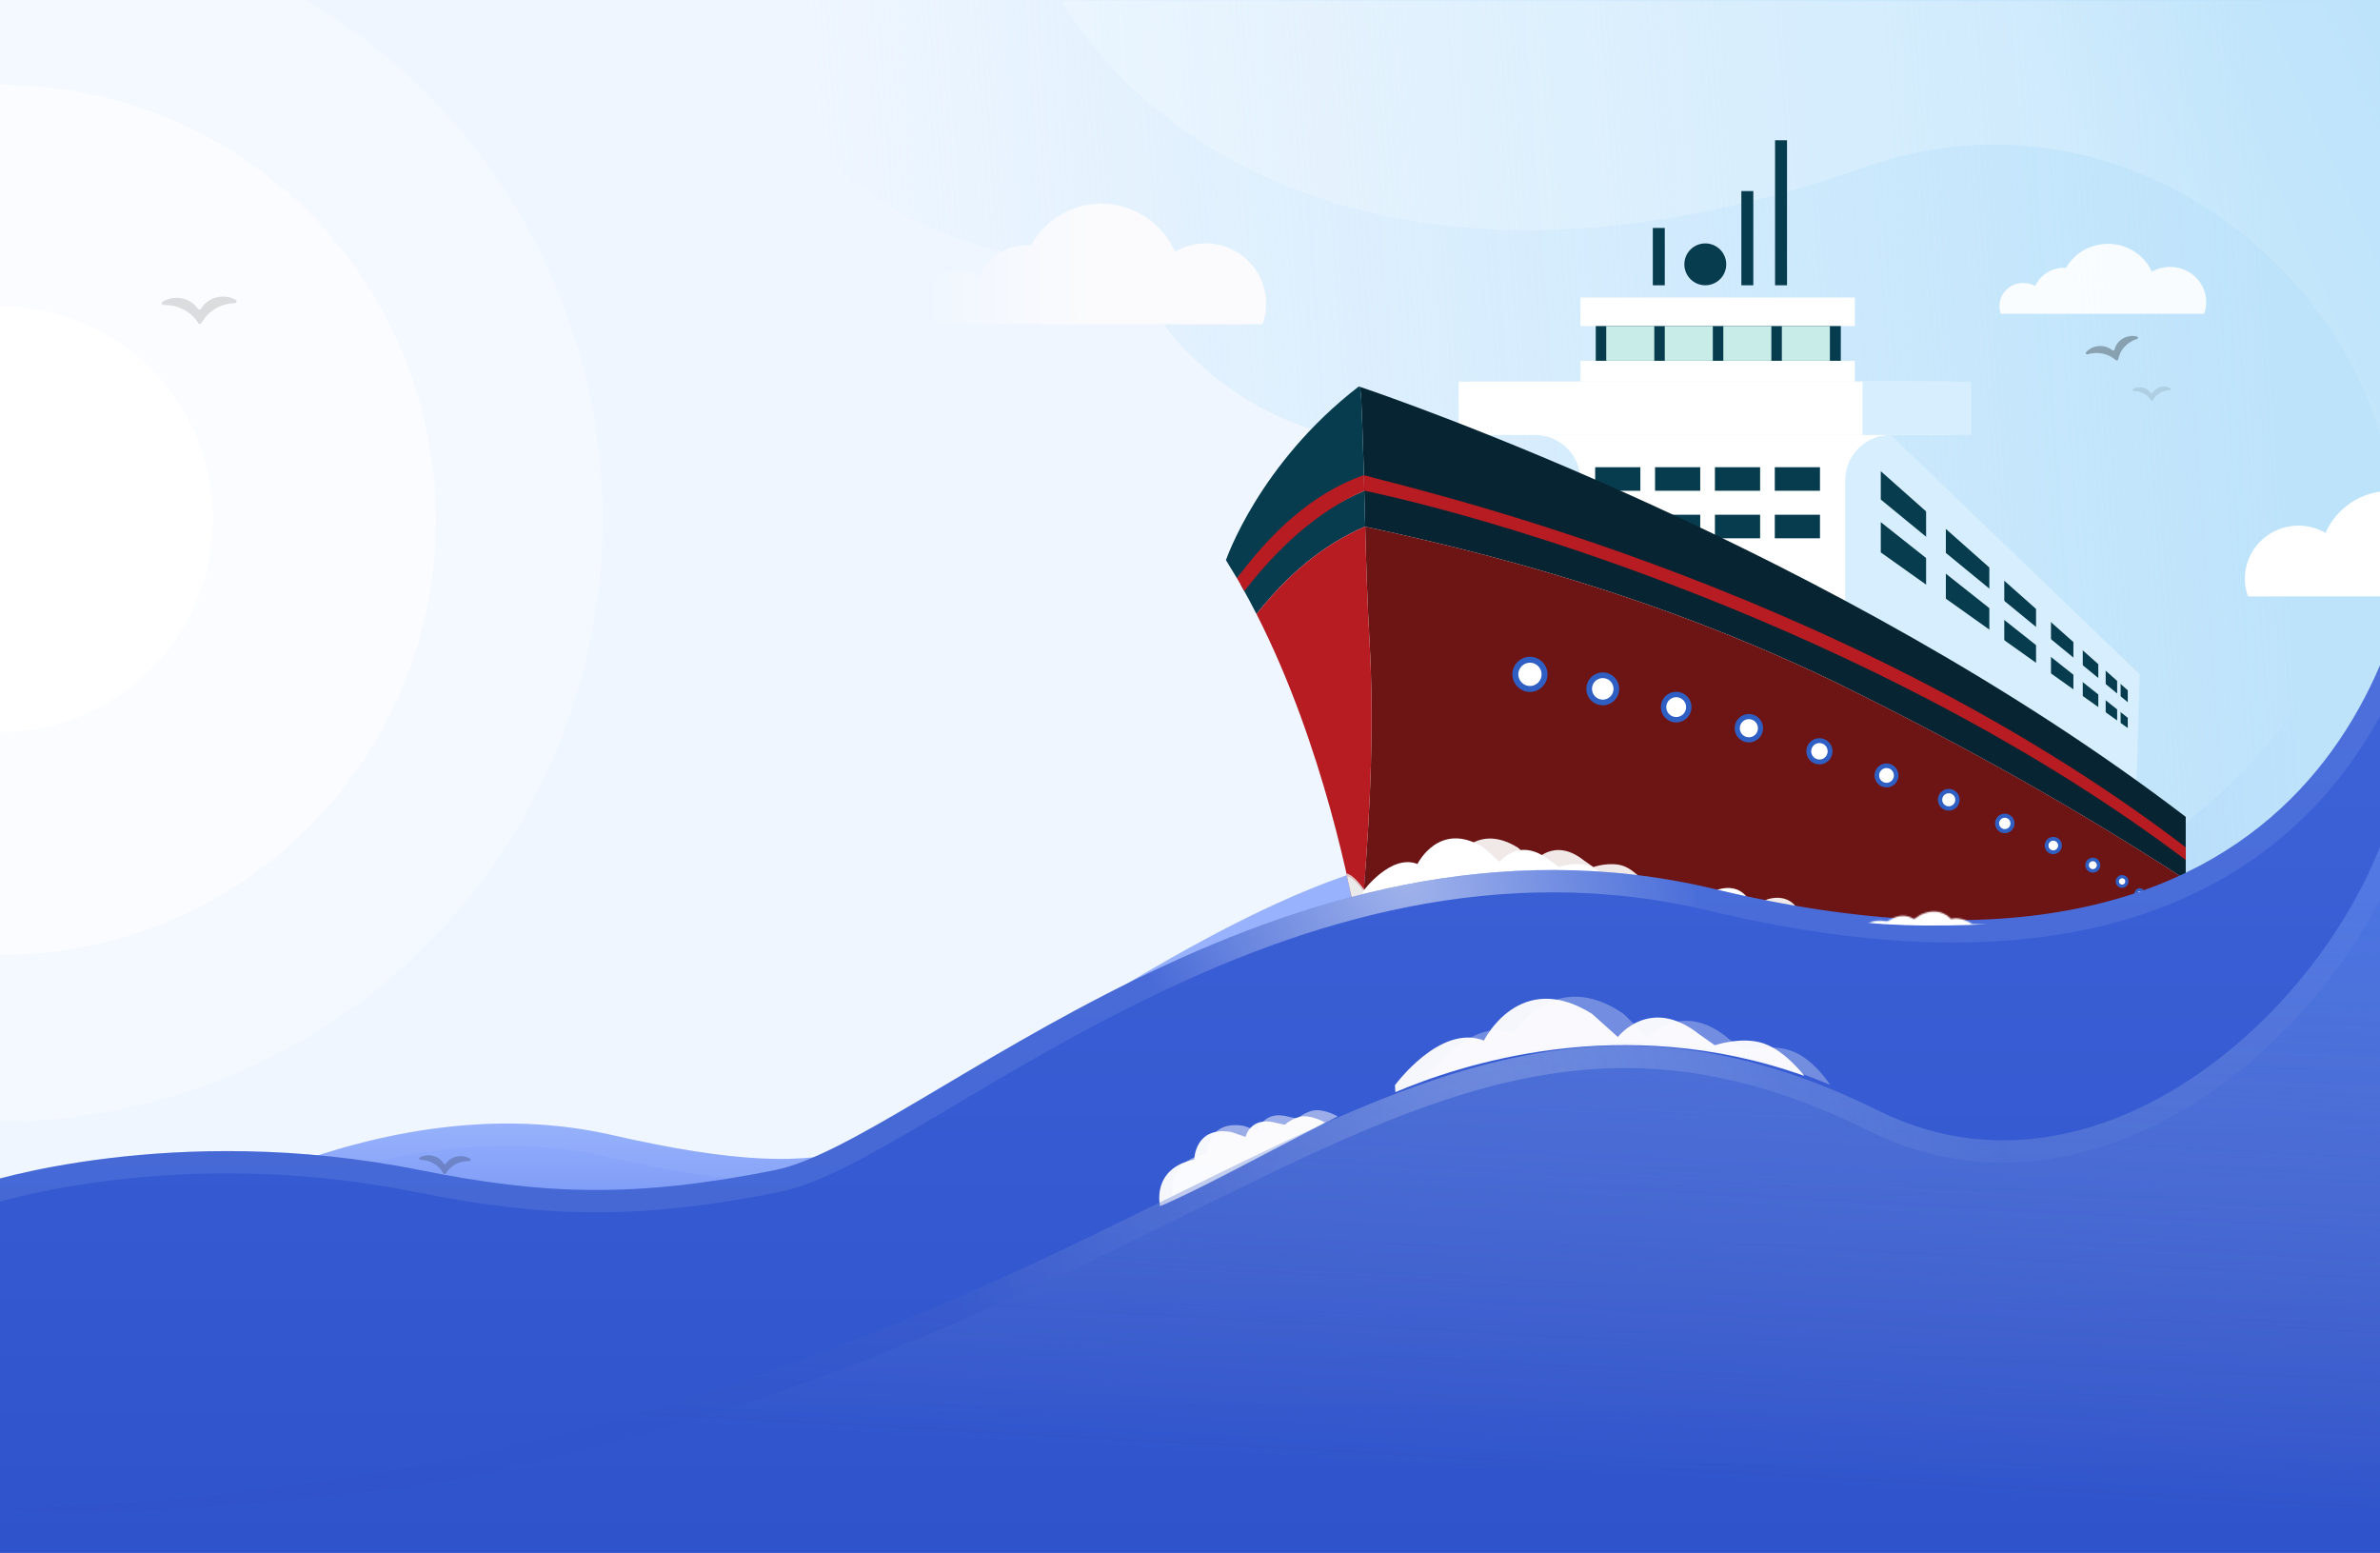 <svg width="1600" height="1044" viewBox="0 0 1600 1044" fill="none" xmlns="http://www.w3.org/2000/svg">
<rect x="-0.5" y="-1" width="1600" height="939.669" fill="#EFF6FF"/>
<g opacity="0.9">
<path d="M1206.27 621.125C1366.7 662.259 1558.13 530.157 1600.67 354.259V845.849V997.85H0.173L0.173 898.401C93.436 817.791 258.788 727.963 411.759 762.976C578.648 801.174 595.676 765.084 669.718 716.481C983.87 510.261 1006.82 569.985 1206.27 621.125Z" fill="url(#paint0_linear)"/>
<path d="M1204.41 628.39C1287.21 649.62 1377.37 626.037 1451.9 575.278C1513.42 533.383 1564.84 472.626 1593.17 402.118V845.849V990.35H7.673L7.673 901.846C53.546 862.679 116.419 821.601 186.303 794.316C257.539 766.504 335.53 753.222 410.085 770.287C493.866 789.463 541.423 790.361 577.713 779.462C595.867 774.01 610.836 765.716 625.768 755.886C632.686 751.332 639.666 746.401 646.921 741.275C647.461 740.893 648.003 740.51 648.547 740.126C656.422 734.565 664.695 728.75 673.834 722.751C830.927 619.629 913.721 584.093 981.486 579.778C1015.27 577.626 1045.74 583.214 1080.5 592.686C1094.57 596.52 1109.23 600.958 1125.09 605.761C1128.88 606.909 1132.74 608.077 1136.68 609.263C1157.04 615.397 1179.33 621.959 1204.41 628.39Z" stroke="#A5BBF5" stroke-opacity="0.15" stroke-width="15"/>
</g>
<path d="M762.673 179.437C568.174 177.487 514.904 63.056 495.173 -0.165H1603.17V577.599C1327.27 623.43 1174.65 534.694 1135.02 360.146C1045.02 387.449 988.27 338.205 972.616 287.498C888.868 319.873 783.673 249.797 762.673 179.437Z" fill="url(#paint1_linear)"/>
<path d="M1271.02 292.378L1438.48 453.261L1435.94 537.172L1233.51 414.775L1214.03 282.641L1271.02 292.378Z" fill="#D6EEFD"/>
<path d="M1310.49 256.502V292.378H1271.02C1254.16 292.378 1240.49 306.043 1240.49 322.9V510.091H1062.5V322.9C1062.5 306.043 1048.83 292.378 1031.97 292.378H990.323V256.502C990.323 256.502 1310.49 256.502 1310.49 256.502Z" fill="white"/>
<path d="M1193.14 314.034H1223.52V329.864H1193.14V314.034Z" fill="#073C4E"/>
<path d="M1152.89 314.034H1183.27V329.864H1152.89V314.034Z" fill="#073C4E"/>
<path d="M1112.64 314.034H1143.01V329.864H1112.64V314.034Z" fill="#073C4E"/>
<path d="M1072.38 314.034H1102.76V329.864H1072.38V314.034Z" fill="#073C4E"/>
<path d="M1193.14 345.98H1223.52V361.81H1193.14V345.98Z" fill="#073C4E"/>
<path d="M1152.89 345.98H1183.27V361.81H1152.89V345.98Z" fill="#073C4E"/>
<path d="M1112.64 345.98H1143.01V361.81H1112.64V345.98Z" fill="#073C4E"/>
<path d="M1072.38 345.98H1102.76V361.81H1072.38V345.98Z" fill="#073C4E"/>
<path d="M980.597 256.502H1325.18V292.378H980.597V256.502Z" fill="#D6EEFD"/>
<path d="M980.596 256.502H1252.12V292.378H980.596V256.502Z" fill="white"/>
<path d="M1062.5 199.997H1246.96V219.164H1062.5V199.997Z" fill="white"/>
<path d="M1062.5 242.496H1246.96V256.502H1062.5V242.496Z" fill="white"/>
<path d="M1072.78 219.163H1237.52V242.496H1072.78V219.163Z" fill="#073C4E"/>
<path d="M1197.88 219.163H1230.18V242.496H1197.88V219.163Z" fill="#C8ECE8"/>
<path d="M1158.53 219.163H1190.83V242.496H1158.53V219.163Z" fill="#C8ECE8"/>
<path d="M1119.18 219.163H1151.48V242.496H1119.18V219.163Z" fill="#C8ECE8"/>
<path d="M1079.83 219.163H1112.13V242.496H1079.83V219.163Z" fill="#C8ECE8"/>
<path d="M917.786 354.031C917.036 325.345 916.417 296.669 915.105 267.819C914.875 265.292 914.645 262.68 914.352 260.046C932.559 266.172 1233.98 369.118 1469.4 549.058V591.287C1396.12 543.579 1319.48 500.736 1239.6 461.367C1136.53 410.759 1028.67 377.537 917.786 354.031Z" fill="#062431"/>
<path d="M917.164 329.788L916.887 319.328C935.094 325.454 1233.98 389.578 1469.4 569.517V578.04C1277.34 433.15 1028.05 353.294 917.164 329.788Z" fill="#B71C22"/>
<path d="M920.688 430.971C919.225 405.23 918.453 379.626 917.784 354.031C1028.67 377.537 1136.53 410.759 1239.59 461.368C1319.48 500.737 1396.12 543.579 1469.4 591.287V629.323H913.479C913.479 629.323 913.239 627.731 912.735 624.769C914.579 615.65 916.062 606.478 916.965 597.224C921.308 541.392 923.79 486.802 920.688 430.971Z" fill="#6D1415"/>
<path d="M917.165 329.865C917.372 337.877 917.572 345.886 917.781 353.895C888.219 366.562 864.428 387.737 844.721 412.74C841.324 406.077 837.772 399.487 834.073 392.999C855.5 365.176 884.829 343.954 917.165 329.865Z" fill="#073C4E"/>
<path d="M831.561 388.703C829.963 386.041 825.826 379.104 824.173 376.488C824.173 376.488 846.249 311.578 913.481 259.755C913.481 259.755 913.777 259.853 914.351 260.047C914.644 262.681 914.874 265.293 915.104 267.82C915.901 285.338 916.437 302.791 916.907 320.222C881.931 332.676 855.848 360.422 831.561 388.703Z" fill="#073C4E"/>
<path d="M916.887 319.328C916.974 322.542 917.082 326.651 917.165 329.864C884.829 343.953 858.013 369.47 836.586 397.294C834.94 394.408 833.265 391.544 831.56 388.703C854.002 358.697 880.981 332.129 916.887 319.328Z" fill="#B71C22"/>
<path d="M917.782 353.895C918.452 379.536 919.223 405.184 920.688 430.971C923.791 486.802 921.309 541.393 916.966 597.224C916.063 606.478 914.58 615.649 912.737 624.769C908.928 602.392 889.993 501.501 844.722 412.74C864.429 387.736 888.22 366.561 917.782 353.895Z" fill="#B71C22"/>
<path d="M1438.48 603.103C1437.08 603.103 1435.94 601.967 1435.94 600.566C1435.94 599.164 1437.08 598.028 1438.48 598.028C1439.88 598.028 1441.02 599.164 1441.02 600.566C1441.02 601.967 1439.88 603.103 1438.48 603.103Z" fill="white" stroke="#305FC4" stroke-width="2" stroke-miterlimit="10"/>
<path d="M1426.63 595.653C1424.86 595.653 1423.43 594.221 1423.43 592.455C1423.43 590.688 1424.86 589.256 1426.63 589.256C1428.4 589.256 1429.83 590.688 1429.83 592.455C1429.83 594.221 1428.4 595.653 1426.63 595.653Z" fill="white" stroke="#305FC4" stroke-width="2.182" stroke-miterlimit="10"/>
<path d="M1406.95 585.365C1404.82 585.365 1403.09 583.636 1403.09 581.505C1403.09 579.373 1404.82 577.645 1406.95 577.645C1409.09 577.645 1410.81 579.373 1410.81 581.505C1410.81 583.636 1409.09 585.365 1406.95 585.365Z" fill="white" stroke="#305FC4" stroke-width="2.364" stroke-miterlimit="10"/>
<path d="M1380.36 572.831C1377.86 572.831 1375.84 570.807 1375.84 568.309C1375.84 565.812 1377.86 563.788 1380.36 563.788C1382.86 563.788 1384.88 565.812 1384.88 568.309C1384.88 570.807 1382.86 572.831 1380.36 572.831Z" fill="white" stroke="#305FC4" stroke-width="2.546" stroke-miterlimit="10"/>
<path d="M1347.77 558.648C1344.9 558.648 1342.58 556.327 1342.58 553.465C1342.58 550.602 1344.9 548.281 1347.77 548.281C1350.63 548.281 1352.95 550.602 1352.95 553.465C1352.95 556.327 1350.63 558.648 1347.77 558.648Z" fill="white" stroke="#305FC4" stroke-width="2.727" stroke-miterlimit="10"/>
<path d="M1310.09 543.408C1306.86 543.408 1304.24 540.791 1304.24 537.563C1304.24 534.335 1306.86 531.719 1310.09 531.719C1313.32 531.719 1315.94 534.335 1315.94 537.563C1315.94 540.791 1313.32 543.408 1310.09 543.408Z" fill="white" stroke="#305FC4" stroke-width="2.909" stroke-miterlimit="10"/>
<path d="M1268.24 527.706C1264.65 527.706 1261.74 524.793 1261.74 521.2C1261.74 517.607 1264.65 514.694 1268.24 514.694C1271.84 514.694 1274.75 517.607 1274.75 521.2C1274.75 524.793 1271.84 527.706 1268.24 527.706Z" fill="white" stroke="#305FC4" stroke-width="3.091" stroke-miterlimit="10"/>
<path d="M1223.15 512.137C1219.19 512.137 1215.98 508.928 1215.98 504.969C1215.98 501.011 1219.19 497.802 1223.15 497.802C1227.11 497.802 1230.31 501.011 1230.31 504.969C1230.31 508.928 1227.11 512.137 1223.15 512.137Z" fill="white" stroke="#305FC4" stroke-width="3.273" stroke-miterlimit="10"/>
<path d="M1175.71 497.295C1171.39 497.295 1167.88 493.79 1167.88 489.466C1167.88 485.142 1171.39 481.637 1175.71 481.637C1180.04 481.637 1183.54 485.142 1183.54 489.466C1183.54 493.79 1180.04 497.295 1175.71 497.295Z" fill="white" stroke="#305FC4" stroke-width="3.454" stroke-miterlimit="10"/>
<path d="M1126.85 483.774C1122.16 483.774 1118.36 479.973 1118.36 475.283C1118.36 470.594 1122.16 466.793 1126.85 466.793C1131.54 466.793 1135.34 470.594 1135.34 475.283C1135.34 479.973 1131.54 483.774 1126.85 483.774Z" fill="white" stroke="#305FC4" stroke-width="3.636" stroke-miterlimit="10"/>
<path d="M1077.49 472.169C1072.43 472.169 1068.34 468.072 1068.34 463.017C1068.34 457.963 1072.43 453.865 1077.49 453.865C1082.55 453.865 1086.64 457.963 1086.64 463.017C1086.64 468.072 1082.55 472.169 1077.49 472.169Z" fill="white" stroke="#305FC4" stroke-width="3.818" stroke-miterlimit="10"/>
<path d="M1028.54 463.074C1023.12 463.074 1018.72 458.681 1018.72 453.261C1018.72 447.841 1023.12 443.447 1028.54 443.447C1033.96 443.447 1038.35 447.841 1038.35 453.261C1038.35 458.681 1033.96 463.074 1028.54 463.074Z" fill="white" stroke="#305FC4" stroke-width="4" stroke-miterlimit="10"/>
<path d="M1430.43 489.331L1264.39 371.302V350.952L1430.43 482.466V489.331Z" fill="#073C4E"/>
<path d="M1430.43 463.983V471.967L1264.39 335.76V316.715L1430.43 463.983Z" fill="#073C4E"/>
<path d="M1423.29 451.834H1425.63V499.419H1423.29V451.834Z" fill="#D6EEFD"/>
<path d="M1410.62 487.463L1415.59 489.331V441.747L1410.62 439.878V487.463Z" fill="#D6EEFD"/>
<path d="M1393.88 472.476L1400.18 476.562V428.977L1393.88 424.892V472.476Z" fill="#D6EEFD"/>
<path d="M1368.77 449.459L1378.81 457.401V409.817L1368.77 401.875V449.459Z" fill="#D6EEFD"/>
<path d="M1337.37 426.115L1347.41 434.058V386.473L1337.37 378.531V426.115Z" fill="#D6EEFD"/>
<path d="M1294.86 397.315L1308.14 407.816V344.903L1294.86 334.401V397.315Z" fill="#D6EEFD"/>
<path opacity="0.9" d="M1600.17 624.366C1600.17 710.926 1472.17 916.208 1301.17 830.815C997.673 679.256 802.673 778.508 690.673 869.235C578.673 959.962 434.786 988.783 329.673 972.923C148.673 945.612 0.173 1034.49 0.173 1034.49H1600.17V624.366Z" fill="#4166DB"/>
<path opacity="0.2" d="M1253.67 112.318C961.02 215.272 781.172 112.318 713.672 0.761H1598.17L1603.48 304.27C1611.11 335.818 1612.15 368.579 1605.17 400.699L1603.48 304.27C1570.68 168.508 1415.96 55.225 1253.67 112.318Z" fill="url(#paint2_linear)"/>
<path d="M1193.32 94.265H1201.36V191.744H1193.32V94.265Z" fill="#073C4E"/>
<path d="M1170.66 128.433H1178.7V191.744H1170.66V128.433Z" fill="#073C4E"/>
<path d="M1111.14 153.221H1119.18V191.744H1111.14V153.221Z" fill="#073C4E"/>
<path d="M1146.41 191.744C1138.64 191.744 1132.34 185.445 1132.34 177.675C1132.34 169.904 1138.64 163.605 1146.41 163.605C1154.19 163.605 1160.49 169.904 1160.49 177.675C1160.49 185.445 1154.19 191.744 1146.41 191.744Z" fill="#073C4E"/>
<path d="M905.673 589.094C909.56 589.484 915.815 597.326 918.15 601.33L908.724 603.453L905.673 589.094Z" fill="#EAEAEA"/>
<path opacity="0.8" d="M905.172 587.096C909.059 587.486 915.502 595.213 917.838 599.218L908.412 601.34L905.172 587.096Z" fill="#EAEAEA"/>
<path opacity="0.9" d="M1156.22 604.046C1160.36 603.592 1165.27 605.427 1165.27 605.427L1168.35 604.406C1178.02 600.652 1183.3 606.686 1183.3 606.686L1188.41 604.382C1202.49 600.342 1207.98 610.321 1207.98 610.321C1213.54 609.553 1218.69 613.268 1221.51 615.82C1229.52 617.142 1246.23 622.897 1246.23 622.897L1223.49 619.43L1219.08 618.758L1147.41 607.832C1147.41 607.832 1152.07 604.5 1156.22 604.046Z" fill="white"/>
<path opacity="0.9" d="M939.398 599.235C939.398 599.235 958.024 573.751 976.041 580.826C976.041 580.826 990.686 551.027 1020.6 569.837L1031.21 579.35C1031.21 579.35 1044.39 562.146 1064.67 578.209L1071.16 582.763C1071.16 582.763 1082.44 578.898 1091.43 582.072C1100.42 585.246 1109.79 597.876 1109.79 597.876L939.575 603.68L939.398 599.235Z" fill="white"/>
<path d="M1123.09 597.466C1127.24 597.012 1132.15 598.847 1132.15 598.847L1135.23 597.826C1144.9 594.072 1150.18 600.106 1150.18 600.106L1155.28 597.802C1169.37 593.762 1174.85 603.741 1174.85 603.741C1180.42 602.973 1185.57 606.688 1188.39 609.24C1196.4 610.561 1213.11 616.317 1213.11 616.317L1190.37 612.85L1185.96 612.178L1114.29 601.252C1114.29 601.252 1118.95 597.92 1123.09 597.466Z" fill="white"/>
<path d="M916.275 599.135C916.275 599.135 934.901 573.652 952.918 580.726C952.918 580.726 967.563 550.927 997.473 569.737L1008.09 579.25C1008.09 579.25 1021.27 562.046 1041.55 578.109L1048.04 582.663C1048.04 582.663 1059.31 578.799 1068.31 581.972C1077.3 585.146 1086.67 597.777 1086.67 597.777L916.452 603.581L916.275 599.135Z" fill="white"/>
<path d="M1152.63 597.558C1555.81 694.131 1622.67 431.968 1628.41 323.527V1043.79H-12.064L-12.064 795.54C-12.064 795.54 116.272 753.159 282.272 786.487C365.146 803.126 426.12 805.488 521.147 786.487C616.012 767.519 859.916 527.447 1152.63 597.558Z" fill="url(#paint3_linear)"/>
<path d="M1550.1 548.092C1477.47 619.864 1354.02 661.222 1149.13 612.146C1007.71 578.273 877.393 619.112 769.296 672.087C721.993 695.269 679.386 720.545 641.999 742.724L641.993 742.727C636.655 745.894 631.424 748.997 626.301 752.022C605.917 764.058 587.083 774.947 570.275 783.437C553.633 791.842 537.984 798.418 524.088 801.196C426.969 820.615 363.986 818.192 279.319 801.194C198.231 784.914 126.302 787.122 74.666 793.406C48.864 796.545 28.182 800.696 14.028 804.037C9.707 805.057 5.996 806.001 2.936 806.818L-0.327 807.96V792.164C34.922 782.828 145.885 759.104 282.272 786.487C365.146 803.126 426.12 805.488 521.147 786.487C547.825 781.153 586.288 758.334 634.309 729.844C757.05 657.026 942.23 547.163 1152.63 597.558C1436.61 665.579 1553.74 555.629 1600.18 446.776V481.154C1587.37 504.585 1570.99 527.455 1550.1 548.092Z" fill="#A5BBF5" fill-opacity="0.15"/>
<path d="M1550.1 548.092C1477.47 619.864 1354.02 661.222 1149.13 612.146C1007.71 578.273 877.393 619.112 769.296 672.087C721.993 695.269 679.386 720.545 641.999 742.724L641.993 742.727C636.655 745.894 631.424 748.997 626.301 752.022C605.917 764.058 587.083 774.947 570.275 783.437C553.633 791.842 537.984 798.418 524.088 801.196C426.969 820.615 363.986 818.192 279.319 801.194C198.231 784.914 126.302 787.122 74.666 793.406C48.864 796.545 28.182 800.696 14.028 804.037C9.707 805.057 5.996 806.001 2.936 806.818L-0.327 807.96V792.164C34.922 782.828 145.885 759.104 282.272 786.487C365.146 803.126 426.12 805.488 521.147 786.487C547.825 781.153 586.288 758.334 634.309 729.844C757.05 657.026 942.23 547.163 1152.63 597.558C1436.61 665.579 1553.74 555.629 1600.18 446.776V481.154C1587.37 504.585 1570.99 527.455 1550.1 548.092Z" fill="url(#paint4_radial)" fill-opacity="0.6"/>
<path opacity="0.95" fill-rule="evenodd" clip-rule="evenodd" d="M997.584 699.399C968.178 687.852 937.777 729.445 937.777 729.445L938.066 734.077C979.891 716.44 1089.15 679.085 1213.03 723.161C1213.03 723.161 1200.6 706.613 1185.92 701.433C1171.24 696.253 1152.84 702.561 1152.84 702.561L1142.25 695.128C1109.15 668.91 1087.63 696.99 1087.63 696.99L1070.31 681.464C1021.49 650.762 997.584 699.399 997.584 699.399Z" fill="white"/>
<path opacity="0.3" fill-rule="evenodd" clip-rule="evenodd" d="M1017.67 694.607C989.059 681.961 956.781 726.023 956.781 726.023C999.66 711.421 1104.45 675.79 1230.41 729.252C1230.41 729.252 1219.86 712.544 1205.54 706.789C1191.22 701.035 1172.45 706.071 1172.45 706.071L1162.35 698.383C1130.99 671.499 1107.72 697.196 1107.72 697.196L1091.41 681.399C1044.65 649.371 1017.67 694.607 1017.67 694.607Z" fill="white"/>
<path opacity="0.95" fill-rule="evenodd" clip-rule="evenodd" d="M802.867 779.336C773.691 785.474 779.867 810.706 779.867 810.706C798.747 803.1 840.951 780.31 890.849 754.469C890.849 754.469 882.969 750.016 876.317 750.329C869.665 750.641 863.69 756 863.69 756L858.208 754.792C840.526 749.856 837.361 764.155 837.361 764.155L827.773 760.872C803.163 756.683 802.867 779.336 802.867 779.336Z" fill="white"/>
<path opacity="0.5" fill-rule="evenodd" clip-rule="evenodd" d="M811.301 775.222C782.126 781.359 788.302 806.591 788.302 806.591C807.182 798.986 849.386 776.195 899.284 750.355C899.284 750.355 891.404 745.901 884.752 746.214C878.1 746.527 872.125 751.885 872.125 751.885L866.643 750.677C848.961 745.741 845.796 760.04 845.796 760.04L836.207 756.757C811.598 752.568 811.301 775.222 811.301 775.222Z" fill="white"/>
<path opacity="0.4" d="M1616.17 492.787C1616.17 628.03 1433.47 831.087 1262.74 746.513C904.872 569.236 775.825 987.776 3.188 1013.58H1616.17V492.787Z" fill="url(#paint5_linear)"/>
<g opacity="0.4">
<path d="M1262.74 746.513C1404.33 816.652 1554.15 688.968 1601.17 566.198C1610.85 540.93 1616.17 515.871 1616.17 492.787V1013.58L1601.17 998.584V602.784C1580.22 643.496 1549.54 682.545 1513.21 713.499C1443.55 772.846 1348.78 805.871 1256.08 759.954C1169.46 717.046 1097.65 710.493 1026.52 724.541C954.364 738.79 882.432 774.243 795.143 817.342C668.202 880.018 512.843 956.605 287.168 998.584C207.175 1008.58 38.389 1025.58 3.188 1013.58C70.4 1011.34 132.742 1006.12 190.787 998.584C466.776 962.742 645.646 874.426 789.128 803.583C962.37 718.046 1084.02 657.981 1262.74 746.513Z" fill="#A5BBF5" fill-opacity="0.15"/>
<path d="M1262.74 746.513C1404.33 816.652 1554.15 688.968 1601.17 566.198C1610.85 540.93 1616.17 515.871 1616.17 492.787V1013.58L1601.17 998.584V602.784C1580.22 643.496 1549.54 682.545 1513.21 713.499C1443.55 772.846 1348.78 805.871 1256.08 759.954C1169.46 717.046 1097.65 710.493 1026.52 724.541C954.364 738.79 882.432 774.243 795.143 817.342C668.202 880.018 512.843 956.605 287.168 998.584C207.175 1008.58 38.389 1025.58 3.188 1013.58C70.4 1011.34 132.742 1006.12 190.787 998.584C466.776 962.742 645.646 874.426 789.128 803.583C962.37 718.046 1084.02 657.981 1262.74 746.513Z" fill="url(#paint6_radial)" fill-opacity="0.6"/>
<path d="M1262.74 746.513C1404.33 816.652 1554.15 688.968 1601.17 566.198C1610.85 540.93 1616.17 515.871 1616.17 492.787V1013.58L1601.17 998.584V602.784C1580.22 643.496 1549.54 682.545 1513.21 713.499C1443.55 772.846 1348.78 805.871 1256.08 759.954C1169.46 717.046 1097.65 710.493 1026.52 724.541C954.364 738.79 882.432 774.243 795.143 817.342C668.202 880.018 512.843 956.605 287.168 998.584C207.175 1008.58 38.389 1025.58 3.188 1013.58C70.4 1011.34 132.742 1006.12 190.787 998.584C466.776 962.742 645.646 874.426 789.128 803.583C962.37 718.046 1084.02 657.981 1262.74 746.513Z" fill="url(#paint7_linear)"/>
</g>
<path opacity="0.3" d="M1423.2 242.294C1423.63 242.234 1423.96 241.928 1424.02 241.546C1425.11 235.392 1429.75 229.987 1436.59 227.869L1436.59 227.866C1436.89 227.773 1437.14 227.553 1437.22 227.271C1437.38 226.751 1437.04 226.256 1436.52 226.138C1434.34 225.65 1432 225.705 1429.72 226.411C1425.44 227.738 1422.47 231.027 1421.59 234.833C1421.53 235.085 1421.38 235.315 1421.15 235.45C1420.77 235.663 1420.31 235.618 1419.99 235.363C1416.81 232.8 1412.28 231.82 1407.99 233.15C1405.73 233.853 1403.83 235.108 1402.41 236.7C1402.15 236.988 1402.09 237.394 1402.29 237.722C1402.51 238.109 1403.01 238.283 1403.45 238.146C1403.45 238.145 1403.46 238.143 1403.46 238.142C1410.28 236.027 1417.49 237.743 1422.37 242.033C1422.59 242.23 1422.9 242.336 1423.2 242.294Z" fill="black"/>
<path opacity="0.1" d="M1459.12 261C1457.76 260.257 1456.16 259.847 1454.47 259.891C1451.27 259.973 1448.53 261.64 1447.09 264.055C1446.97 264.253 1446.75 264.378 1446.51 264.384C1446.27 264.39 1446.04 264.276 1445.91 264.085C1444.33 261.748 1441.49 260.225 1438.3 260.307C1436.6 260.351 1435.03 260.842 1433.72 261.654C1433.46 261.811 1433.35 262.105 1433.45 262.374C1433.54 262.644 1433.81 262.824 1434.12 262.816C1434.12 262.816 1434.12 262.816 1434.13 262.816C1439.21 262.685 1443.71 265.224 1446.04 269.059C1446.17 269.265 1446.4 269.39 1446.66 269.383C1446.91 269.377 1447.14 269.24 1447.26 269.028C1449.36 265.079 1453.69 262.313 1458.78 262.182C1458.78 262.181 1458.78 262.181 1458.79 262.181C1459.09 262.174 1459.36 261.98 1459.43 261.706C1459.51 261.432 1459.38 261.144 1459.12 261Z" fill="black"/>
<path opacity="0.4" d="M158.434 201.508C155.806 200.072 152.725 199.282 149.45 199.366C143.283 199.525 137.986 202.744 135.21 207.408C134.982 207.79 134.553 208.032 134.082 208.044C133.611 208.056 133.169 207.836 132.919 207.466C129.867 202.953 124.385 200.011 118.219 200.17C114.944 200.255 111.915 201.202 109.378 202.771C108.887 203.075 108.673 203.642 108.852 204.163C109.031 204.683 109.56 205.032 110.15 205.017C110.156 205.016 110.161 205.016 110.167 205.016C119.986 204.763 128.667 209.667 133.178 217.074C133.42 217.471 133.88 217.712 134.372 217.699C134.865 217.687 135.31 217.423 135.528 217.014C139.587 209.386 147.961 204.043 157.781 203.79C157.786 203.79 157.792 203.79 157.797 203.79C158.388 203.775 158.896 203.4 159.043 202.871C159.191 202.342 158.942 201.786 158.434 201.508Z" fill="black"/>
<path opacity="0.2" d="M282.239 777.993C284.051 777.002 286.176 776.457 288.436 776.515C292.689 776.624 296.343 778.845 298.259 782.063C298.415 782.326 298.711 782.493 299.036 782.501C299.361 782.51 299.666 782.358 299.838 782.103C301.944 778.989 305.725 776.96 309.979 777.07C312.238 777.128 314.327 777.782 316.077 778.864C316.416 779.073 316.564 779.465 316.44 779.824C316.317 780.183 315.952 780.423 315.545 780.413C315.541 780.413 315.537 780.413 315.533 780.412C308.76 780.238 302.772 783.621 299.66 788.73C299.493 789.004 299.176 789.17 298.836 789.161C298.496 789.153 298.189 788.971 298.039 788.689C295.239 783.427 289.463 779.741 282.689 779.567C282.685 779.567 282.681 779.567 282.677 779.567C282.27 779.556 281.92 779.298 281.818 778.933C281.716 778.568 281.888 778.184 282.239 777.993Z" fill="black"/>
<mask id="mask0" mask-type="alpha" maskUnits="userSpaceOnUse" x="1251" y="612" width="101" height="13">
<path d="M1259.45 619.307C1263.46 618.235 1268.63 619.307 1268.63 619.307L1271.48 617.836C1280.37 612.677 1286.64 617.836 1286.64 617.836L1291.27 614.795C1304.46 608.689 1311.62 617.711 1311.62 617.711C1316.98 616.116 1322.71 619.007 1325.94 621.101C1334.07 621.201 1351.57 624.366 1351.57 624.366H1328.53H1324.06H1251.43C1251.43 624.366 1255.44 620.378 1259.45 619.307Z" fill="white"/>
</mask>
<g mask="url(#mask0)">
<path d="M1367.3 616.107C1367.27 619.646 1334.95 622.318 1295.09 622.077C1255.24 621.835 1223.31 617.338 1223.33 613.8C1223.36 610.261 1255.33 609.022 1295.18 609.263C1335.04 609.505 1367.32 612.569 1367.3 616.107Z" fill="white"/>
</g>
<circle opacity="0.34" cx="0.172" cy="348.902" r="405" fill="white"/>
<circle opacity="0.5" cx="0.672" cy="349.402" r="292.5" fill="white"/>
<circle cx="0.172" cy="348.902" r="143" fill="white"/>
<g filter="url(#filter0_ddd)">
<path d="M614.905 170.197C619.845 170.197 624.471 171.537 628.442 173.871C633.938 161.376 646.432 152.65 660.969 152.65C661.711 152.65 662.448 152.676 663.18 152.72C672.395 136.131 690.106 124.902 710.443 124.902C732.554 124.902 751.559 138.176 759.919 157.18C765.958 153.63 772.994 151.592 780.508 151.592C802.966 151.592 821.172 169.781 821.172 192.217C821.172 197.02 820.335 201.626 818.804 205.902H720.474H619.933H589.728C588.722 203.091 588.172 200.062 588.172 196.905C588.172 182.155 600.141 170.197 614.905 170.197Z" fill="url(#paint8_linear)"/>
</g>
<g filter="url(#filter1_ddd)">
<path d="M1515.13 341.297C1521.77 341.297 1527.99 343.084 1533.33 346.196C1540.73 329.537 1557.53 317.902 1577.08 317.902C1602.69 317.902 1623.59 337.861 1624.79 362.929C1626.98 362.324 1629.28 361.993 1631.66 361.993C1645.75 361.993 1657.17 373.303 1657.17 387.255C1657.17 387.809 1657.15 388.357 1657.11 388.902H1481.27C1479.91 385.154 1479.17 381.116 1479.17 376.907C1479.17 357.24 1495.27 341.297 1515.13 341.297Z" fill="white"/>
</g>
<g opacity="0.9" filter="url(#filter2_ddd)">
<path d="M1330.12 178.184C1333.07 178.184 1335.83 178.961 1338.2 180.316C1341.47 173.066 1348.93 168.003 1357.6 168.003C1358.04 168.003 1358.48 168.017 1358.92 168.044C1364.42 158.418 1374.98 151.902 1387.11 151.902C1400.31 151.902 1411.64 159.604 1416.63 170.632C1420.23 168.572 1424.43 167.389 1428.91 167.389C1442.31 167.389 1453.17 177.943 1453.17 190.961C1453.17 193.748 1452.67 196.421 1451.76 198.902H1393.1H1333.12H1315.1C1314.5 197.271 1314.17 195.514 1314.17 193.682C1314.17 185.123 1321.31 178.184 1330.12 178.184Z" fill="white"/>
</g>
<defs>
<filter id="filter0_ddd" x="545.172" y="74.902" width="333" height="181" filterUnits="userSpaceOnUse" color-interpolation-filters="sRGB">
<feFlood flood-opacity="0" result="BackgroundImageFix"/>
<feColorMatrix in="SourceAlpha" type="matrix" values="0 0 0 0 0 0 0 0 0 0 0 0 0 0 0 0 0 0 127 0"/>
<feOffset dx="7"/>
<feGaussianBlur stdDeviation="25"/>
<feColorMatrix type="matrix" values="0 0 0 0 0.122 0 0 0 0 0.247 0 0 0 0 0.682 0 0 0 0.02 0"/>
<feBlend mode="normal" in2="BackgroundImageFix" result="effect1_dropShadow"/>
<feColorMatrix in="SourceAlpha" type="matrix" values="0 0 0 0 0 0 0 0 0 0 0 0 0 0 0 0 0 0 127 0"/>
<feOffset dx="13" dy="2"/>
<feGaussianBlur stdDeviation="3"/>
<feColorMatrix type="matrix" values="0 0 0 0 0.122 0 0 0 0 0.247 0 0 0 0 0.682 0 0 0 0.02 0"/>
<feBlend mode="normal" in2="effect1_dropShadow" result="effect2_dropShadow"/>
<feColorMatrix in="SourceAlpha" type="matrix" values="0 0 0 0 0 0 0 0 0 0 0 0 0 0 0 0 0 0 127 0"/>
<feOffset dx="10" dy="10"/>
<feGaussianBlur stdDeviation="10"/>
<feColorMatrix type="matrix" values="0 0 0 0 0.122 0 0 0 0 0.247 0 0 0 0 0.682 0 0 0 0.02 0"/>
<feBlend mode="normal" in2="effect2_dropShadow" result="effect3_dropShadow"/>
<feBlend mode="normal" in="SourceGraphic" in2="effect3_dropShadow" result="shape"/>
</filter>
<filter id="filter1_ddd" x="1436.17" y="267.902" width="278" height="171" filterUnits="userSpaceOnUse" color-interpolation-filters="sRGB">
<feFlood flood-opacity="0" result="BackgroundImageFix"/>
<feColorMatrix in="SourceAlpha" type="matrix" values="0 0 0 0 0 0 0 0 0 0 0 0 0 0 0 0 0 0 127 0"/>
<feOffset dx="7"/>
<feGaussianBlur stdDeviation="25"/>
<feColorMatrix type="matrix" values="0 0 0 0 0.122 0 0 0 0 0.247 0 0 0 0 0.682 0 0 0 0.02 0"/>
<feBlend mode="normal" in2="BackgroundImageFix" result="effect1_dropShadow"/>
<feColorMatrix in="SourceAlpha" type="matrix" values="0 0 0 0 0 0 0 0 0 0 0 0 0 0 0 0 0 0 127 0"/>
<feOffset dx="13" dy="2"/>
<feGaussianBlur stdDeviation="3"/>
<feColorMatrix type="matrix" values="0 0 0 0 0.122 0 0 0 0 0.247 0 0 0 0 0.682 0 0 0 0.02 0"/>
<feBlend mode="normal" in2="effect1_dropShadow" result="effect2_dropShadow"/>
<feColorMatrix in="SourceAlpha" type="matrix" values="0 0 0 0 0 0 0 0 0 0 0 0 0 0 0 0 0 0 127 0"/>
<feOffset dx="10" dy="10"/>
<feGaussianBlur stdDeviation="10"/>
<feColorMatrix type="matrix" values="0 0 0 0 0.122 0 0 0 0 0.247 0 0 0 0 0.682 0 0 0 0.02 0"/>
<feBlend mode="normal" in2="effect2_dropShadow" result="effect3_dropShadow"/>
<feBlend mode="normal" in="SourceGraphic" in2="effect3_dropShadow" result="shape"/>
</filter>
<filter id="filter2_ddd" x="1271.17" y="101.902" width="239" height="147" filterUnits="userSpaceOnUse" color-interpolation-filters="sRGB">
<feFlood flood-opacity="0" result="BackgroundImageFix"/>
<feColorMatrix in="SourceAlpha" type="matrix" values="0 0 0 0 0 0 0 0 0 0 0 0 0 0 0 0 0 0 127 0"/>
<feOffset dx="7"/>
<feGaussianBlur stdDeviation="25"/>
<feColorMatrix type="matrix" values="0 0 0 0 0.122 0 0 0 0 0.247 0 0 0 0 0.682 0 0 0 0.02 0"/>
<feBlend mode="normal" in2="BackgroundImageFix" result="effect1_dropShadow"/>
<feColorMatrix in="SourceAlpha" type="matrix" values="0 0 0 0 0 0 0 0 0 0 0 0 0 0 0 0 0 0 127 0"/>
<feOffset dx="13" dy="2"/>
<feGaussianBlur stdDeviation="3"/>
<feColorMatrix type="matrix" values="0 0 0 0 0.122 0 0 0 0 0.247 0 0 0 0 0.682 0 0 0 0.02 0"/>
<feBlend mode="normal" in2="effect1_dropShadow" result="effect2_dropShadow"/>
<feColorMatrix in="SourceAlpha" type="matrix" values="0 0 0 0 0 0 0 0 0 0 0 0 0 0 0 0 0 0 127 0"/>
<feOffset dx="10" dy="10"/>
<feGaussianBlur stdDeviation="10"/>
<feColorMatrix type="matrix" values="0 0 0 0 0.122 0 0 0 0 0.247 0 0 0 0 0.682 0 0 0 0.02 0"/>
<feBlend mode="normal" in2="effect2_dropShadow" result="effect3_dropShadow"/>
<feBlend mode="normal" in="SourceGraphic" in2="effect3_dropShadow" result="shape"/>
</filter>
<linearGradient id="paint0_linear" x1="810.644" y1="749.761" x2="810.644" y2="997.85" gradientUnits="userSpaceOnUse">
<stop stop-color="#8CA8FF"/>
<stop offset="0.807" stop-color="#345BD8"/>
</linearGradient>
<linearGradient id="paint1_linear" x1="1525.26" y1="166.484" x2="554.68" y2="238.249" gradientUnits="userSpaceOnUse">
<stop stop-color="#BDE3FB"/>
<stop offset="1" stop-color="#BDE3FB" stop-opacity="0"/>
</linearGradient>
<linearGradient id="paint2_linear" x1="1370.59" y1="83.519" x2="1582.28" y2="-10.755" gradientUnits="userSpaceOnUse">
<stop stop-color="white"/>
<stop offset="1" stop-color="white" stop-opacity="0"/>
</linearGradient>
<linearGradient id="paint3_linear" x1="818.659" y1="323.527" x2="818.659" y2="1043.79" gradientUnits="userSpaceOnUse">
<stop stop-color="#4166DB"/>
<stop offset="1" stop-color="#2F53CB"/>
</linearGradient>
<radialGradient id="paint4_radial" cx="0" cy="0" r="1" gradientUnits="userSpaceOnUse" gradientTransform="translate(943.889 586.588) rotate(155.105) scale(185.424 295.054)">
<stop stop-color="white" stop-opacity="0.8"/>
<stop offset="1" stop-color="white" stop-opacity="0"/>
</radialGradient>
<linearGradient id="paint5_linear" x1="1231.62" y1="587.198" x2="1209.22" y2="999.221" gradientUnits="userSpaceOnUse">
<stop stop-color="#6494F4"/>
<stop offset="1" stop-color="#C0C1C2" stop-opacity="0"/>
</linearGradient>
<radialGradient id="paint6_radial" cx="0" cy="0" r="1" gradientUnits="userSpaceOnUse" gradientTransform="translate(954.767 692.168) rotate(146.707) scale(202.787 387.74)">
<stop stop-color="white" stop-opacity="0.8"/>
<stop offset="1" stop-color="white" stop-opacity="0"/>
</radialGradient>
<linearGradient id="paint7_linear" x1="654.036" y1="915.68" x2="1395.52" y2="723.793" gradientUnits="userSpaceOnUse">
<stop stop-color="#2F53CB"/>
<stop offset="0.927" stop-color="white" stop-opacity="0"/>
</linearGradient>
<linearGradient id="paint8_linear" x1="704.672" y1="198.082" x2="563.12" y2="199.563" gradientUnits="userSpaceOnUse">
<stop stop-color="#FBFBFD"/>
<stop offset="1" stop-color="#EDF5FF"/>
</linearGradient>
</defs>
</svg>
